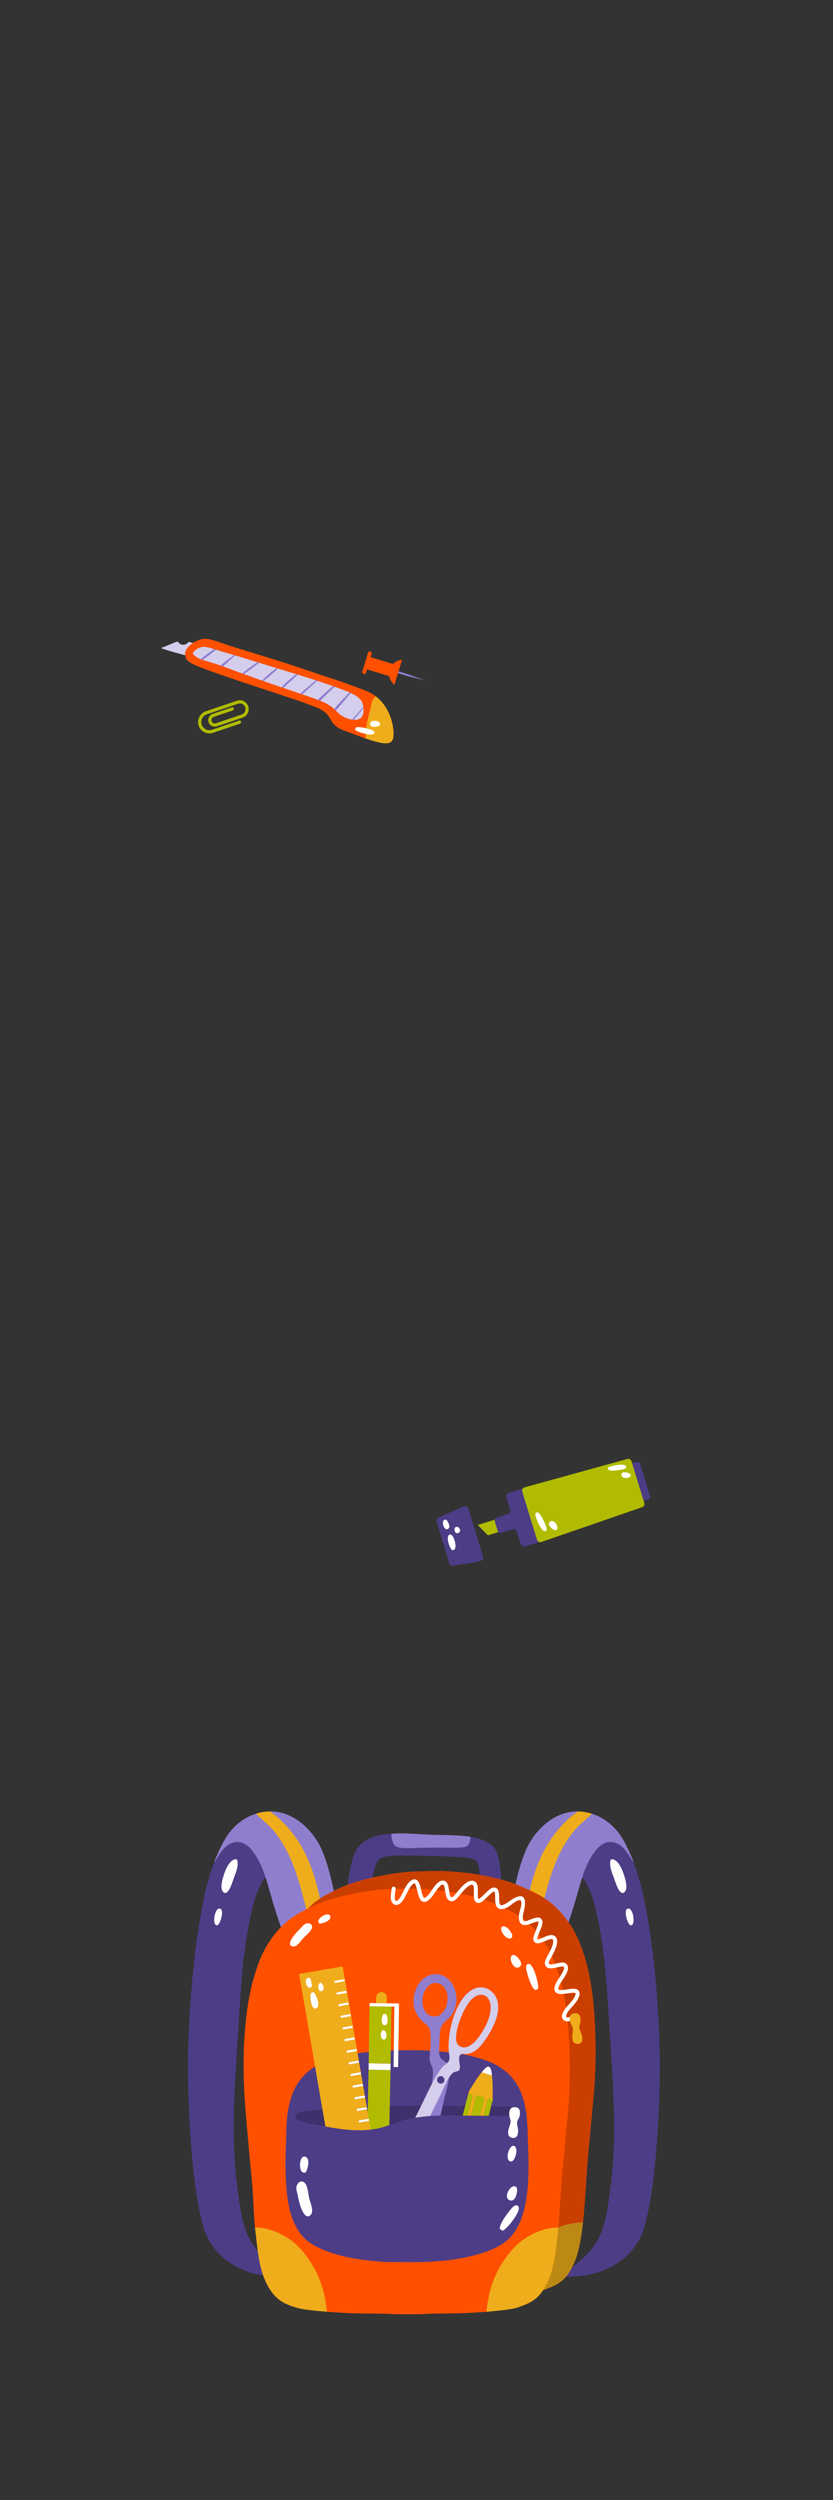 <svg width="213" height="639" fill="none" xmlns="http://www.w3.org/2000/svg"><rect width="100%" height="100%" fill="#333333" stroke="none"/><path d="M97.7 170.845l6.638 2.015 4.3 1.043-4.155-1.525-6.639-2.018-.145.485z" fill="#8F7ECE"/><path d="M100.464 169.706l-5.786-1.756-.934 3.117 5.763 1.75c.183.81.65 1.593 1.335 2.245l1.962-6.452c-.923.154-1.739.534-2.34 1.096z" fill="#FF5000"/><path d="M94.703 166.516c.258.078.403.35.325.609l-1.437 4.79a.483.483 0 01-.605.326.491.491 0 01-.325-.609l1.436-4.79a.484.484 0 01.606-.326z" fill="#FF5000"/><path fill-rule="evenodd" clip-rule="evenodd" d="M41.342 165.716c-.077-.04-.049-.089-.012-.141 1.362-.485 2.709-1.139 4.072-1.618.78 1.133 2.053 1.088 2.886.107.958.259 4.73 1.209 5.694 1.539-.796 1.252-2.226 1.797-3.272 2.822-2.187-.697-7.171-1.881-9.368-2.709z" fill="#8F7ECE"/><path opacity=".62" fill-rule="evenodd" clip-rule="evenodd" d="M41.342 165.716c-.077-.04-.049-.089-.012-.141 1.362-.485 2.709-1.139 4.072-1.618.78 1.133 2.053 1.088 2.886.107.958.259 4.73 1.209 5.694 1.539-.796 1.252-2.226 1.797-3.272 2.822-2.187-.697-7.171-1.881-9.368-2.709z" fill="#fff"/><path fill-rule="evenodd" clip-rule="evenodd" d="M47.482 166.319c.823-1.744 3.306-2.946 4.713-3.023 1.624-.089 3.673.801 5.564 1.432 1.99.664 3.798 1.184 5.527 1.73 3.68 1.16 7.044 2.147 11.056 3.46 3.942 1.292 7.74 2.649 11.076 3.699 1.742.548 3.57 1.252 5.55 1.967 1.71.616 3.493 1.213 4.993 2.299.214.155.261 1.045.463 1.221 2.54 2.223 3.344 4.801 3.601 7.509.089.933.112 1.852-.408 2.466-.72.845-1.687.252-2.747 0-1.157-.275-2.32.046-3.369-.321-1.242-.433-2.462-.913-3.789-1.398-1.55-.567-2.964-.894-4.267-2.195-.858-.859-1.098-1.924-2.01-2.805-1.263-1.224-2.993-1.696-4.511-2.295-1.567-.617-2.958-1.082-4.452-1.584-6.142-2.07-11.616-3.769-17.71-5.929-1.39-.491-2.743-.905-4.453-1.585-1.208-.482-3.532-1.226-4.448-2.24-.465-.515-.757-1.608-.379-2.408z" fill="#FF5000"/><path d="M100.181 189.443c.52-.614.501-1.902.411-2.835-.257-2.708-1.465-6.008-4.006-8.23a8.306 8.306 0 00-.501-.399c-1.149.805-1.101 2.234-1.384 3.299-.665 2.501-1.346 5.261-1.198 7.477a32.69 32.69 0 003.27.978c1.06.252 2.69.555 3.408-.29z" fill="#EFAD1B"/><path fill-rule="evenodd" clip-rule="evenodd" d="M49.324 167.114c-.09-.632 1.49-1.59 2.22-1.737 1.18-.24 3.596.692 5.06 1.116 5.056 1.456 10.262 3.099 15.3 4.646 5.45 1.673 9.867 2.975 15.326 5.002 1.626.603 4.036 1.454 5.093 2.898.631.864 1 3.308.071 4.341-1.136 1.261-3.85.353-5.194-.569-.741-.51-1.335-1.26-2.05-1.848-1.444-1.193-3.02-1.795-4.574-2.349-4.306-1.535-9.15-3.104-13.462-4.625a425.866 425.866 0 01-9.028-3.276c-1.468-.557-2.991-1.048-4.507-1.52-1.456-.455-3.21-.749-4.255-2.079z" fill="#8F7ECE"/><path opacity=".62" fill-rule="evenodd" clip-rule="evenodd" d="M49.324 167.114c-.09-.632 1.49-1.59 2.22-1.737 1.18-.24 3.596.692 5.06 1.116 5.056 1.456 10.262 3.099 15.3 4.646 5.45 1.673 9.867 2.975 15.326 5.002 1.626.603 4.036 1.454 5.093 2.898.631.864 1 3.308.071 4.341-1.136 1.261-3.85.353-5.194-.569-.741-.51-1.335-1.26-2.05-1.848-1.444-1.193-3.02-1.795-4.574-2.349-4.306-1.535-9.15-3.104-13.462-4.625a425.866 425.866 0 01-9.028-3.276c-1.468-.557-2.991-1.048-4.507-1.52-1.456-.455-3.21-.749-4.255-2.079z" fill="#fff"/><path d="M55.23 166.065a97.579 97.579 0 00-.536-.168c-1.136.799-2.264 1.699-3.393 2.586.184.072.37.137.558.199.583-.427 1.164-.886 1.742-1.337.544-.426 1.098-.845 1.629-1.28zm4.554 1.361c-.184.142-.35.325-.518.447-.922.674-1.972 1.454-2.88 2.232.207.069.414.138.62.212 1.049-.817 2.077-1.867 3.117-2.791a43.618 43.618 0 00-.34-.1zm6.037 1.835c-1.282.879-2.672 1.841-3.905 2.868.152.056.303.112.456.166a72.444 72.444 0 003.867-2.904c-.14-.042-.279-.087-.418-.13zm4.853 1.501a33.008 33.008 0 00-3.662 3.19l.101.036c.094.035.194.068.291.101a59.374 59.374 0 003.658-3.21l-.388-.117zm5.101 1.563c-1.278.916-2.538 2.029-3.783 3.343l.43.144c1.239-1.072 2.528-2.284 3.718-3.374a26.65 26.65 0 01-.365-.113zm5.029 1.583c-1.222.955-2.767 2.177-3.98 3.4.159.054.316.109.474.161 1.277-1.108 2.543-2.356 3.822-3.458-.105-.033-.211-.069-.316-.103zm4.766 1.625c-.15-.053-.3-.107-.449-.158-1.288 1.075-2.59 2.283-3.84 3.496.2.074.401.152.6.232l.2-.201a116.982 116.982 0 013.488-3.369zm4.14 1.606c-.118-.054-.236-.109-.355-.161-.33.362-.665.731-1.018 1.092-.966.989-2.055 2.067-2.849 3.189.123.115.246.233.367.35 1.294-1.367 2.569-2.982 3.854-4.47zm.321 6.798c.138.022.274.037.41.048.83-.939 1.664-1.998 2.488-2.979a4.869 4.869 0 00-.038-.333c-.955 1.07-1.904 2.213-2.86 3.264z" fill="#8F7ECE"/><path fill-rule="evenodd" clip-rule="evenodd" d="M90.984 185.96c.765-.27 2.1.02 3.398.383.554.158 1.448.423 1.365.94-.098.617-1.16.476-1.54.425-1.203-.164-2.625-.608-3.311-1.066-.099-.166-.043-.502.088-.682zm3.671-.899c-.042-1.316 2.79-.923 2.523.137-.115.458-1.554.782-2.186.461-.226-.116-.33-.372-.337-.598z" fill="#fff"/><path d="M50.808 185.479a2.883 2.883 0 003.655 1.827l6.916-2.338a.407.407 0 00.255-.517.404.404 0 00-.515-.258l-6.917 2.339a2.069 2.069 0 01-2.62-1.312 2.086 2.086 0 011.302-2.638l7.99-2.703a1.446 1.446 0 011.832.917 1.457 1.457 0 01-.911 1.841l-6.604 2.235a.852.852 0 01-1.079-.54.865.865 0 01.536-1.089l4.888-1.651a.407.407 0 00.254-.518.403.403 0 00-.514-.258l-4.887 1.651a1.686 1.686 0 00-1.048 2.128 1.669 1.669 0 002.11 1.056l6.604-2.232a2.284 2.284 0 001.422-2.883 2.259 2.259 0 00-2.86-1.435l-7.993 2.703c-1.508.509-2.32 2.157-1.816 3.675z" fill="#B1BC00"/><path d="M145.733 390.159a.669.669 0 01-.834-.443l-2.932-9.569a.676.676 0 01.441-.84l20.417-5.632a.666.666 0 01.836.446l2.536 8.279a.67.67 0 01-.44.84l-19.258 6.654-.766.265z" fill="#4D3D87"/><path d="M132.993 389.865l-8.251 2.561-1.652-1.694-.922-.947 9.864-3.06.961 3.14z" fill="#B1BC00"/><path d="M138.538 393.939l-4.328 1.344a.84.84 0 01-1.051-.561l-1.005-3.273a.84.84 0 00-1.053-.561l-2.817.873a.84.84 0 01-1.054-.56l-.693-2.265a.853.853 0 01.556-1.06l2.819-.875a.85.85 0 00.557-1.06l-1.005-3.273a.854.854 0 01.557-1.061l4.327-1.344a.844.844 0 011.054.561l3.693 12.054a.846.846 0 01-.557 1.061z" fill="#4D3D87"/><path d="M138.39 394.149a.88.88 0 01-.516-.003.876.876 0 01-.558-.571l-3.774-12.32a.88.88 0 01.142-.787.884.884 0 01.425-.295l26.294-7.254a.856.856 0 011.074.575l3.266 10.659a.869.869 0 01-.566 1.087l-24.799 8.566-.988.343z" fill="#B1BC00"/><path fill-rule="evenodd" clip-rule="evenodd" d="M155.559 375.709c.687.322 1.96.178 3.203-.041.529-.093 1.387-.258 1.356-.748-.034-.581-1.038-.551-1.395-.538-1.136.041-2.5.323-3.182.685-.109.145-.088.464.018.642zm3.339 1.183c-.16 1.219 2.513 1.118 2.362.107-.066-.439-1.379-.876-1.995-.636-.222.088-.34.314-.367.529zm-21.423 9.635c.725.451 1.373 1.74 1.937 3.047.239.56.613 1.469.14 1.743-.566.328-1.155-.639-1.364-.984-.662-1.097-1.241-2.559-1.323-3.427.067-.19.377-.366.61-.379zm3.157 2.423c1.039-.905 2.592 1.682 1.557 2.164-.448.208-1.663-.76-1.821-1.491-.056-.263.084-.514.264-.673z" fill="#fff"/><path d="M122.951 398.94l-1.008.278-5.963.981a.861.861 0 01-1.076-.576l-3.265-10.659a.868.868 0 01.567-1.087l6.463-2.911a.858.858 0 011.074.573l3.776 12.32a.862.862 0 01-.568 1.081z" fill="#4D3D87"/><path fill-rule="evenodd" clip-rule="evenodd" d="M115.645 396.223c-.74-.414-1.763-3.718-.624-3.999.929-.227 1.764 2.71 1.338 3.617-.111.237-.251.345-.714.382zm1.649-4.45c-.967.6-1.414-1.074-.829-1.421.787-.468 1.683.891.829 1.421zm-2.86-.939c-1.011.378-1.67-2.174-.706-2.396.406-.093.58.157.833.629.374.696.579 1.503-.127 1.767z" fill="#fff"/><path d="M167.011 500.121a159.882 159.882 0 00-1.963-12.844c-.411-2.084-.74-4.103-1.339-6.019-.578-1.85-1.085-3.767-1.778-5.347-.035-.028-.068-.091-.096-.131-1.293-1.851-2.738-5.126-6.068-4.94-2.408.133-4.169 2.921-5.265 5.029-.704 1.353-1.229 2.761-1.688 4.194a.738.738 0 00.348.028c1.983 2.804 3.073 7.183 3.927 11.497 1.608 8.133 2.119 16.671 2.678 25.688.809 13.108 2.101 27.843.447 40.866-1.444 11.355-1.94 16.861-13.47 23.582 9.43 1.223 19.711-3.296 22.213-13.162 1.01-3.978 1.763-8.32 2.232-12.577.987-8.98 1.517-18.145 1.517-28.023-.001-9.661-.698-18.984-1.695-27.841z" fill="#4D3D87"/><path d="M155.767 470.839c3.329-.186 4.774 3.09 6.067 4.94.029.041.062.103.097.132.028.024.056.023.082-.043-1.507-3.536-2.562-6.02-4.64-8.353a13.806 13.806 0 00-6.004-3.92c-.494-.159-1.891.734-2.407.637-.658-.124-.44-1.219-1.124-1.23a11.7 11.7 0 00-4.297.741c-3.877 1.441-7.437 5.179-9.192 9.431-.885 2.149-1.608 4.519-2.23 7.096-.643 2.661-1.341 5.501-1.071 8.263.287 2.957 1.947 4.885 3.747 6.558 1.169 1.085 2.551 2.416 4.552 2.425 3.654.017 5.115-3.497 6.068-6.287.865-2.529 1.65-5.149 2.409-7.815.321-1.124.636-2.245.991-3.352.458-1.432.983-2.841 1.687-4.193 1.095-2.109 2.857-4.896 5.265-5.03z" fill="#8F7ECE"/><path d="M141.666 477.126c1.138-3.009 2.605-5.845 4.55-8.444 1.392-1.857 3.215-3.259 4.908-4.85.066-.062.147-.143.236-.24a12.235 12.235 0 00-3.551-.589c-1.391.872-2.577 1.977-3.644 3.074-5.053 5.195-7.548 11.348-9.28 19.582-.562 2.666-1.018 4.846-.804 7.994.017.256.047.542.09.838.206.204.414.403.623.599.485.45 1.008.942 1.595 1.365.145-.391.25-.88.369-1.365 1.53-6.206 2.901-12.659 4.908-17.964z" fill="#EFAD1B"/><path fill-rule="evenodd" clip-rule="evenodd" d="M156.117 475.405c.599-.54 1.512.255 1.963.808.538.662 1.095 1.859 1.428 2.874.394 1.208.757 2.542.623 3.593-.082.662-.527 1.142-.891 1.167-1.089.077-1.937-2.989-2.232-3.772-.578-1.544-1.246-3.068-.891-4.67zm4.281 12.485c1.501-.693 2.273 4.294.892 4.222-.766-.04-1.9-3.756-.892-4.222z" fill="#fff"/><path d="M49.777 500.121a159.88 159.88 0 011.964-12.844c.41-2.084.74-4.103 1.338-6.019.578-1.85 1.085-3.767 1.779-5.347.033-.028.067-.091.096-.131 1.29-1.851 2.738-5.126 6.068-4.94 2.408.133 4.167 2.921 5.264 5.029.703 1.353 1.23 2.761 1.688 4.194a.744.744 0 01-.349.028c-1.983 2.804-3.073 7.183-3.927 11.497-1.61 8.133-2.12 16.671-2.676 25.688-.811 13.108-2.102 27.843-.447 40.866 1.442 11.355 1.938 16.861 13.468 23.582-9.43 1.223-19.71-3.296-22.214-13.162-1.009-3.978-1.762-8.32-2.23-12.577a253.958 253.958 0 01-1.517-28.023c0-9.661.696-18.984 1.695-27.841z" fill="#4D3D87"/><path d="M61.021 470.839c-3.33-.186-4.777 3.09-6.067 4.94-.029.041-.063.103-.097.132-.03.024-.058.024-.082-.043 1.507-3.536 2.56-6.02 4.64-8.353a13.805 13.805 0 015.977-3.912c.548-.177 2.124.349 2.699.248.604-.107.21-.837.836-.849 1.41-.027 2.864.2 4.319.741 3.878 1.441 7.438 5.179 9.191 9.431.887 2.149 1.61 4.519 2.232 7.096.64 2.661 1.34 5.501 1.07 8.263-.288 2.957-1.947 4.885-3.748 6.558-1.166 1.085-2.549 2.416-4.55 2.425-3.655.017-5.115-3.497-6.07-6.287-.863-2.529-1.648-5.149-2.407-7.815-.322-1.124-.638-2.245-.99-3.351-.459-1.433-.985-2.841-1.689-4.194-1.096-2.109-2.855-4.896-5.264-5.03z" fill="#8F7ECE"/><path d="M75.121 477.126c-1.138-3.009-2.606-5.845-4.551-8.444-1.392-1.857-3.215-3.259-4.91-4.85a5.375 5.375 0 01-.232-.24 12.211 12.211 0 013.549-.589c1.39.872 2.578 1.977 3.644 3.074 5.053 5.195 7.55 11.348 9.28 19.582.562 2.666 1.018 4.846.805 7.994-.018.256-.049.542-.092.838a23.45 23.45 0 01-.623.599c-.485.45-1.006.942-1.594 1.365-.143-.391-.25-.88-.37-1.365-1.53-6.206-2.9-12.659-4.906-17.964z" fill="#EFAD1B"/><path fill-rule="evenodd" clip-rule="evenodd" d="M60.669 475.405c-.6-.54-1.513.255-1.964.808-.538.662-1.095 1.859-1.428 2.874-.395 1.208-.757 2.542-.624 3.593.084.662.529 1.142.893 1.167 1.089.077 1.936-2.989 2.23-3.772.58-1.544 1.247-3.068.893-4.67zm-4.283 12.485c-1.5-.693-2.272 4.294-.893 4.222.767-.04 1.9-3.756.893-4.222z" fill="#fff"/><path fill-rule="evenodd" clip-rule="evenodd" d="M127.812 488.732c-.125.281-4.025-1.293-5.166-1.298.013-1.709.094-6.689-.013-8.266-.096-1.411-.222-2.981-.95-3.613-.854-.741-3.724-.845-5.701-.957-4.499-.256-8.209-.318-12.984-.318-2.263 0-4.661.038-5.807.743-1.837 1.132-2.43 8.82-3.278 11.026-1.828 0-3.606-.052-5.277-.212-.068-3.872 1.095-10.696 2.432-12.939 1.681-2.814 4.63-3.88 9.051-4.203.251-.018.507 1.46.767 1.447 1.926-.102 4.646.03 7.284.212 3.967.273 8.483-1.471 12.21-.849 2.452.409 4.562 1.195 5.949 2.755 2.146 2.416 2.065 12.144 1.483 16.472z" fill="#4D3D87"/><path fill-rule="evenodd" clip-rule="evenodd" d="M101.097 471.836c.737.566 2.672.607 4.328.531 3.403-.156 6.308-.107 9.607-.107 1.695 0 3.691.115 4.433-.424.576-.419.81-1.404.845-2.341-3.713-.608-8.197-.364-12.141-.635-2.637-.181-5.358-.314-7.284-.212-.268.014-.531.031-.789.05-.084 1.051.282 2.584 1.001 3.138z" fill="#8F7ECE"/><path fill-rule="evenodd" clip-rule="evenodd" d="M108.279 478.322c7.949-.381 15.376.74 21.429 2.553 1.512.453 2.954 1.042 4.353 1.659 1.385.61 2.749 1.249 4.016 1.958 2.575 1.438 4.672 3.411 6.384 5.616.889 1.147 1.713 2.305 2.408 3.616 2.053 3.88 3.449 8.56 4.269 13.742 1.08 6.823 1.333 15.134 1.016 22.713-.159 3.761-.56 7.459-.889 11.147-.324 3.643-.708 7.314-1.015 11.02-.622 7.524-.758 15.337-2.156 21.911-.357 1.685-.825 3.193-1.478 4.552-.659 1.371-1.372 2.613-2.368 3.617-1.029 1.038-2.245 1.739-3.719 2.298-.731.277-1.44.575-2.241.766-.792.188-1.624.31-2.535.424-5.184.657-11.074.937-17.034.937-1.941 0-3.872.17-5.79.17-1.943 0-3.934.043-5.96-.044a141.08 141.08 0 00-5.876-.126c-3.917 0-7.817-.204-11.453-.511-1.909-.161-3.723-.317-5.412-.596a17.608 17.608 0 01-4.563-1.403c-2.776-1.299-4.334-3.652-5.496-6.51-1.168-2.872-1.619-6.359-2.028-9.999-.204-1.796-.434-3.634-.55-5.488-.12-1.899-.188-3.804-.297-5.701-.21-3.649-.654-7.431-.971-11.062-.661-7.567-1.437-14.565-1.438-22.549 0-3.9.246-7.768.634-11.396.39-3.634.982-7.087 1.861-10.169.892-3.131 1.916-6.073 3.423-8.594 2.246-3.759 5.205-6.843 9.171-8.85 1.298-.657 2.639-1.344 4.058-1.915 2.848-1.144 5.966-1.977 9.342-2.638 3.357-.656 6.93-1.148 10.821-1.148h.084z" fill="#FF5000"/><path fill-rule="evenodd" clip-rule="evenodd" d="M108.279 478.322c7.949-.381 15.376.74 21.429 2.553 1.512.453 2.954 1.042 4.353 1.659 1.385.61 2.749 1.249 4.016 1.958 2.575 1.438 4.672 3.411 6.384 5.616.889 1.147 1.713 2.305 2.408 3.616 2.053 3.88 3.449 8.56 4.269 13.742 1.08 6.823 1.333 15.134 1.016 22.713-.159 3.761-.56 7.459-.889 11.147-.324 3.643-.708 7.314-1.015 11.02-.622 7.524-.758 15.337-2.156 21.911-.357 1.685-.825 3.193-1.478 4.552-.659 1.371-1.372 2.613-2.368 3.617-1.029 1.038-2.245 1.739-3.719 2.298-.731.277-1.44.575-2.241.766-.792.188-1.624.31-2.535.424-5.184.657-11.074.937-17.034.937-1.941 0-3.872.17-5.79.17-1.943 0-3.934.043-5.96-.044a141.08 141.08 0 00-5.876-.126c-3.917 0-7.817-.204-11.453-.511-1.909-.161-3.723-.317-5.412-.596a17.608 17.608 0 01-4.563-1.403c-2.776-1.299-4.334-3.652-5.496-6.51-1.168-2.872-1.619-6.359-2.028-9.999-.204-1.796-.434-3.634-.55-5.488-.12-1.899-.188-3.804-.297-5.701-.21-3.649-.654-7.431-.971-11.062-.661-7.567-1.437-14.565-1.438-22.549 0-3.9.246-7.768.634-11.396.39-3.634.982-7.087 1.861-10.169.892-3.131 1.916-6.073 3.423-8.594 2.246-3.759 5.205-6.843 9.171-8.85 1.298-.657 2.639-1.344 4.058-1.915 2.848-1.144 5.966-1.977 9.342-2.638 3.357-.656 6.93-1.148 10.821-1.148h.084z" fill="#FF5000"/><path d="M142.763 569.348c-.276 3.29-.648 6.47-1.272 9.404-.358 1.685-.824 3.192-1.478 4.551a18.78 18.78 0 01-1.101 2.012c.555-.175 1.081-.389 1.617-.591 1.474-.56 2.69-1.26 3.719-2.298.996-1.004 1.709-2.246 2.368-3.617.653-1.36 1.121-2.867 1.478-4.552.419-1.964.721-4.038.961-6.182-2.026 0-4.896.595-6.292 1.273z" fill="#EFAD1B"/><path opacity=".21" d="M144.249 582.426c.996-1.004 1.709-2.246 2.368-3.617.652-1.36 1.12-2.867 1.478-4.552 1.397-6.574 1.533-14.387 2.155-21.911.308-3.706.692-7.377 1.016-11.02.328-3.689.729-7.386.888-11.147.318-7.579.065-15.89-1.016-22.713-.819-5.182-2.215-9.862-4.269-13.742-.694-1.311-1.518-2.469-2.408-3.616-1.712-2.205-3.809-4.179-6.383-5.617-1.267-.708-2.632-1.347-4.016-1.957-1.4-.617-2.841-1.206-4.353-1.659-6.053-1.813-13.48-2.934-21.429-2.553h-.084c-3.891 0-7.465.492-10.821 1.149-3.376.661-6.494 1.493-9.342 2.638-1.42.571-2.76 1.257-4.058 1.914a20.855 20.855 0 00-5.301 3.842 37.98 37.98 0 012.756-1.261c2.847-1.145 5.965-1.977 9.34-2.638 3.356-.657 6.93-1.149 10.821-1.149h.086c7.948-.381 15.376.74 21.429 2.553 1.513.452 2.953 1.042 4.353 1.659 1.384.61 2.748 1.249 4.016 1.957 2.573 1.438 4.671 3.412 6.382 5.616.891 1.148 1.715 2.305 2.409 3.616 2.054 3.881 3.45 8.561 4.27 13.743 1.079 6.82 1.33 15.132 1.013 22.714-.157 3.761-.559 7.457-.887 11.145-.324 3.643-.708 7.316-1.015 11.02-.621 7.526-.758 15.337-2.155 21.911-.358 1.686-.824 3.193-1.478 4.552a18.667 18.667 0 01-1.101 2.011c.555-.175 1.081-.389 1.617-.59 1.474-.56 2.689-1.26 3.719-2.298z" fill="#000"/><path fill-rule="evenodd" clip-rule="evenodd" d="M101.676 482.816c7.949-.381 15.376.741 21.43 2.553 1.513.453 2.952 1.043 4.352 1.66 1.384.61 2.749 1.248 4.017 1.957 2.573 1.438 4.671 3.411 6.381 5.616.892 1.147 1.715 2.305 2.41 3.616 2.054 3.88 3.45 8.561 4.269 13.742 1.08 6.821 1.331 15.133 1.014 22.714-.158 3.761-.559 7.457-.887 11.146-.325 3.643-.708 7.315-1.015 11.019-.344 4.168-.54 8.423-.883 12.508-.828 2.973-1.366 5.935-1.99 8.868-.358 1.686-1.207 2.915-1.862 4.275-.66 1.371-1.053 2.386-2.049 3.389-1.029 1.038-1.819 1.697-3.291 2.257-.731.278-1.031.57-1.83.76-.793.19-1.699.753-2.609.867-1.534.194-3.112 1-4.752 1.131-3.906.311-8.069.45-12.266.451-1.94 0-3.873.169-5.791.17-1.942 0-3.932.044-5.958-.043a139.448 139.448 0 00-5.876-.127c-3.714 0-7.413-.182-10.888-.463-.19-.015-1.18-.91-1.369-.926-1.907-.161-2.772-.388-4.46-.667-1.691-.277-2.483-.526-3.8-1.143-2.776-1.298-3.926-3.37-5.088-6.228-1.169-2.873-2.24-5.825-2.65-9.463-.11-.982-.929-2.105-1.033-3.108a61.347 61.347 0 01-.214-2.509c-.12-1.899-.188-3.804-.297-5.701-.21-3.65-.654-7.43-.972-11.063-.662-7.567-1.436-14.564-1.438-22.548 0-3.903.245-7.769.635-11.399.388-3.631.98-7.084 1.858-10.167.893-3.13 1.918-6.071 3.424-8.593 2.248-3.759 5.207-6.843 9.173-8.85 1.297-.656 2.637-1.344 4.058-1.914 2.847-1.145 5.965-1.978 9.341-2.639 3.355-.656 6.929-1.149 10.82-1.149.029.001.057.003.086.001z" fill="#FF5000"/><path d="M73.397 571.933c-2.032-1.279-4.825-2.559-8.194-2.585.103 1.004.222 1.999.333 2.98.41 3.638.86 7.125 2.03 9.999 1.161 2.857 2.72 5.21 5.494 6.508a17.547 17.547 0 004.566 1.404c1.688.279 3.501.435 5.408.597l.567.043c-.558-5.292-1.907-9.288-4.37-12.949-1.61-2.392-3.337-4.429-5.834-5.997zm58.287 18.05c.799-.189 1.509-.486 2.24-.765 1.473-.56 2.69-1.26 3.72-2.298.996-1.003 1.707-2.246 2.367-3.617.655-1.36 1.12-2.866 1.479-4.552.623-2.933.996-6.113 1.271-9.402-3.361.03-6.148 1.308-8.178 2.583-2.497 1.568-4.221 3.605-5.832 5.998-2.465 3.663-3.815 7.663-4.372 12.963 1.64-.13 3.236-.29 4.769-.485.91-.114 1.743-.235 2.536-.425z" fill="#EFAD1B"/><path fill-rule="evenodd" clip-rule="evenodd" d="M81.757 491.692c-1.59-.997 2.531-3.579 2.712-1.731.096.964-1.805 1.662-2.712 1.731zm-3.267-.079c.39-.067 1.228.008 1.3.807.1 1.045-1.598 2.276-2.178 2.892-.707.751-1.701 2.483-2.825 2.204-1.603-.398.283-2.73.965-3.505.364-.412.758-.78 1.08-1.113.557-.57.904-1.155 1.658-1.285zm58.273 16.991c-.86-.714-1.474-2.501-1.972-4.293-.215-.769-.538-2.016.122-2.285.793-.325 1.384 1.034 1.594 1.518.666 1.543 1.159 3.538 1.114 4.677-.121.236-.554.412-.858.383zm-3.958-5.832c-1.507.986-3.065-2.645-1.639-3.084.62-.189 2.025 1.284 2.098 2.259.025.35-.198.653-.459.825zm-2.055-7.427c-.496.404-1.311-.037-1.907-.748-.48-.571-1.14-1.883-.347-2.203.35-.142 1.049.124 1.56.701.599.677 1.33 1.728.694 2.25z" fill="#fff"/><path d="M147.032 514.839c-.646.378-1.868 1.062-2.243.717-.212-.197.04-.692.281-1.104.287-.488.729-.981 1.197-1.503.826-.924 1.683-1.88 1.903-3.052.112-.598-.086-.955-.269-1.149-.57-.596-1.706-.426-2.911-.247-.696.104-1.995.298-2.185.014-.021-.033-.205-.373.597-1.762.069-.119.199-.309.348-.528.885-1.299 1.727-2.651 1.438-3.651-.114-.388-.382-.681-.779-.851-.519-.223-1.243-.058-2.085.131-.677.153-1.604.362-1.895.156-.022-.016-.075-.053-.092-.206-.04-.326.317-.96.556-1.38a9.83 9.83 0 00.238-.44c.07-.14.143-.282.213-.424.366-.718.743-1.463.96-2.271.328-1.223.145-2.057-.537-2.476-.776-.474-1.799-.032-2.546.291-.158.068-.303.131-.429.176-.078.029-.172.067-.277.109-.632.258-1.008.354-1.122.283-.088-.244.294-1.186.42-1.496.067-.166.125-.31.162-.414.046-.141.119-.315.198-.507.299-.714.669-1.606.486-2.28-.113-.41-.346-.614-.523-.713-.482-.272-1.071-.1-1.542.037l-.164.047a8.095 8.095 0 00-.762.276c-.534.212-1.263.502-1.636.391-.31-.093-.411-.552-.317-1.446.015-.149.084-.445.155-.759.291-1.256.691-2.976-.013-3.81a1.269 1.269 0 00-.133-.13c-.002-.008 0-.014 0-.023-.015-.009-.03-.012-.046-.021a1.336 1.336 0 00-.18-.082c-1.032-.348-2.47.663-3.522 1.401a7.966 7.966 0 01-.643.429c-.788.419-1.249.495-1.45.238-.24-.307-.243-1.096-.246-1.672-.002-.297-.002-.577-.028-.817l-.019-.169c-.047-.493-.106-1.106-.537-1.456-.158-.129-.431-.271-.851-.224-.691.079-1.375.756-1.925 1.3a8.61 8.61 0 01-.392.374c-.084.073-.195.18-.322.304-.24.233-.968.941-1.225.949-.107-.08-.159-.468-.156-1.155 0-.113.001-.215-.002-.299a7.528 7.528 0 01.005-.466c.02-.819.048-1.939-.677-2.487-.641-.484-1.477-.345-2.483.416-.667.503-1.212 1.131-1.74 1.739-.104.121-.209.24-.312.358-.094.107-.202.241-.318.387-.299.378-.75.948-1.065 1.031-.149.04-.203.005-.225-.01-.299-.196-.45-1.14-.56-1.829-.137-.857-.255-1.596-.652-1.998-.304-.308-.674-.449-1.074-.411-1.028.101-1.965 1.387-2.836 2.698-.146.221-.272.412-.357.52-.982 1.266-1.364 1.221-1.404 1.213-.332-.073-.635-1.357-.798-2.048-.282-1.191-.546-2.317-1.308-2.628-.247-.1-.65-.152-1.16.174-.999.641-1.562 1.795-2.109 2.913-.307.63-.599 1.226-.944 1.676-.29.378-.652.798-.915.671-.492-.238-.249-1.834-.145-2.516.033-.218.061-.409.075-.555a.51.51 0 00-.456-.555.502.502 0 00-.549.458 10.72 10.72 0 01-.07.498c-.182 1.203-.458 3.021.706 3.586 1.029.499 1.845-.565 2.153-.966.406-.531.734-1.201 1.052-1.849.483-.991.985-2.016 1.744-2.503.142-.09.218-.098.238-.09.278.114.545 1.245.705 1.921.315 1.335.613 2.597 1.565 2.806.703.155 1.447-.332 2.416-1.579.106-.138.237-.334.401-.582.435-.655 1.453-2.188 2.093-2.251.07-.007.148.003.26.116.169.17.285.905.372 1.442.162 1.022.331 2.078 1.005 2.52.205.134.551.269 1.032.142.639-.168 1.173-.84 1.601-1.381.103-.13.196-.25.282-.345l.317-.364c.494-.569 1.004-1.157 1.586-1.596.603-.456 1.031-.596 1.27-.416.309.234.288 1.085.272 1.648-.004.195-.009.376-.004.527.003.074.003.162.002.26-.003.712-.01 2.036 1.045 2.168.651.08 1.309-.507 2.047-1.226.111-.107.207-.201.279-.263.126-.109.277-.257.443-.421.368-.365.986-.975 1.33-1.015.071-.008.099.002.102.005.102.082.147.543.168.764l.019.182c.02.185.022.439.022.708.002.805.005 1.717.463 2.3.816 1.038 2.245.28 2.716.03.188-.099.436-.274.749-.494.513-.361 1.896-1.573 2.585-1.25.475.716-.111 2.237-.253 2.85a8.635 8.635 0 00-.177.884c-.056.531-.225 2.149 1.034 2.527.709.211 1.551-.124 2.296-.42.248-.099.482-.192.662-.242l.174-.05c.212-.062.652-.192.766-.127.003.002.024.026.042.094.091.337-.243 1.14-.441 1.62a9.478 9.478 0 00-.225.57c-.031.091-.082.215-.139.358-.389.957-.687 1.791-.372 2.369.514.937 1.733.44 2.389.172.09-.037.171-.071.24-.095.14-.051.307-.122.484-.199.514-.222 1.29-.558 1.621-.356.257.157.285.608.089 1.341-.191.707-.542 1.402-.884 2.074l-.218.432c-.057.115-.132.247-.214.392-.339.601-.763 1.348-.681 2.01.063.496.315.769.516.911.656.465 1.694.231 2.698.005.526-.119 1.248-.282 1.467-.189.147.063.183.132.203.2.18.621-.858 2.142-1.299 2.792-.168.246-.299.439-.388.591-.791 1.368-.965 2.244-.561 2.844.548.813 1.82.623 3.17.422.683-.101 1.824-.273 2.034-.054.015.016.036.09.004.255-.167.892-.926 1.74-1.661 2.559-.48.537-.977 1.091-1.316 1.669-.256.436-.934 1.593-.093 2.37.735.677 1.841.276 2.786-.224-.042-.419.003-.85.14-1.244z" fill="#fff"/><path fill-rule="evenodd" clip-rule="evenodd" d="M146.918 514.588c.819-.096 1.442.231 1.538 1.711.052.824-.363 1.42-.336 1.841.048.743.558 1.526.7 2.245.119.601.11 1.417-.304 1.751-.611.493-1.603.295-1.897-.23-.394-.706-.277-1.545-.211-2.168.034-.32.25-1.14-.1-1.823-.2-.387-.471-.754-.595-1.582-.205-1.345.572-1.672 1.205-1.745z" fill="#EFAD1B"/><path fill-rule="evenodd" clip-rule="evenodd" d="M100.653 524.114a88.006 88.006 0 0114.075.468c2.154.247 4.279.545 6.214 1.064 1.973.526 3.776 1.049 5.368 1.871 2.483 1.281 4.38 2.878 5.79 5.148 1.409 2.269 2.208 4.898 2.578 8.339.238 2.208.235 4.571.338 6.935.431 9.84.072 19.285-4.776 24.165-2.347 2.363-6.08 3.658-9.933 4.596-3.014.734-6.097 1.117-9.552 1.361-3.398.24-7.051.129-10.566.129-2.323 0-4.6-.254-6.764-.512-4.381-.523-8.27-1.481-11.54-2.978-1.742-.798-3.191-1.7-4.352-2.937-1.133-1.206-2.022-2.788-2.705-4.551-1.338-3.459-1.704-7.828-1.818-12.764-.054-2.349.042-4.55.127-6.851.09-2.382.063-4.714.337-6.977.27-2.21.803-4.147 1.48-5.828 1.367-3.394 3.867-5.841 7.143-7.404 3.243-1.546 7.33-2.349 11.666-2.849 2.171-.252 4.418-.307 6.89-.425z" fill="#4D3D87"/><path opacity=".21" fill-rule="evenodd" clip-rule="evenodd" d="M104.036 538.239c2.276-.11 4.978-.002 7.354 0 3.678 0 7.16.084 10.947.084 2.753 0 4.556.108 7.186.17.792.02 1.173.043 1.691.128.542.091 1.124.26 1.184.638.163 1.036-1.674 1.363-2.707 1.446-1.381.113-2.848.086-4.057.086-2.82 0-5.573-.042-8.116-.042-2.773 0-5.441-.103-7.947.127-2.507.23-4.912.593-7.015 1.234-1.985.604-3.998 1.563-6.299 1.999-4.966.944-10.09.006-14.666-.894-1.046-.205-2.295-.366-3.466-.679-.876-.236-2.6-.684-2.62-1.491-.035-1.305 2.88-1.474 4.268-1.615 2.99-.307 6.015-.495 9.089-.682 3.606-.22 7.46-.425 11.284-.425 1.262 0 2.585-.022 3.89-.084z" fill="#000"/><path fill-rule="evenodd" clip-rule="evenodd" d="M131.736 538.597c.821.066 1.369.509 1.178 1.979-.107.82-.63 1.323-.684 1.742-.097.738.251 1.607.253 2.34.002.613-.165 1.413-.633 1.659-.697.365-1.633-.023-1.818-.596-.251-.768.026-1.57.211-2.169.095-.307.466-1.07.253-1.809-.121-.42-.316-.832-.281-1.669.059-1.359.886-1.529 1.521-1.477z" fill="#fff"/><path d="M114.287 527.373c-.59-.629-1.504-.887-1.803-1.696-.303-.811-.15-2.266-.109-3.446.05-1.41.013-2.746.35-3.857.483-1.589 2.033-2.233 2.811-3.442 2.624-4.085.557-9.673-3.448-10.276-3.387-.511-6.136 2.66-6.349 6.571-.137 2.551 1.105 4.297 2.474 5.604.614.587 1.315.914 1.641 1.843.365 1.041.258 2.432.249 3.763-.012 1.363-.335 2.821-.208 4.174.087.941.67 1.508.771 2.384.129 1.14-.046 2.414-.263 3.733.809-1.577 1.665-3.143 2.582-4.225.323-.377.872-.733 1.302-1.13zm-3.501-11.969c-2.171-.228-2.942-2.489-2.742-4.573.223-2.319 1.97-4.671 4.326-3.778 3.55 1.348 2.257 8.754-1.584 8.351zm4.048 15.593c-.875 1.373-1.658 3.392-2.247 4.59-.707 1.438-1.617 3.29-2.591 5.257a42.152 42.152 0 012.645-.112c.333-1.518.665-3.021 1.002-4.477.379-1.635.955-3.554 1.191-5.258z" fill="#8F7ECE"/><path d="M127.008 510.892c-.387-1.047-1.421-2.306-2.855-2.734-2.63-.787-4.652 1.12-5.792 2.648-2.318 3.107-3.825 8.586-3.637 13.093.037.888.35 1.962.138 2.669-.086.294-.308.558-.576.805-.43.397-.979.752-1.301 1.13-.917 1.081-1.774 2.648-2.582 4.225-.131.254-.26.508-.387.76-.891 1.764-1.748 3.611-2.656 5.431a198.82 198.82 0 00-1.163 2.374 47.897 47.897 0 013.01-.381l.362-.036c.141-.013.284-.022.426-.032.974-1.967 1.884-3.819 2.591-5.257.589-1.198 1.372-3.217 2.247-4.59.34-.533.693-.971 1.054-1.221.436-.301 1.258-.283 1.579-.713.492-1.321-.732-3.258.476-4.034.33-.211.686.001 1.072-.015 2.377-.101 3.911-1.879 5.478-4.267 1.809-2.755 3.701-6.653 2.516-9.855zm-13.375 20.884a.95.95 0 01-1.092.786.957.957 0 01.312-1.888c.518.09.868.583.78 1.102zm11.779-17.727c-.284 2.195-1.488 4.495-2.814 6.38-1.245 1.772-3.356 3.823-5.27 2.442-2.124-1.537.926-9.517 3.227-11.794.63-.623 1.665-1.32 2.541-1.238 1.982.191 2.579 2.17 2.316 4.21z" fill="#8F7ECE"/><path opacity=".62" d="M127.008 510.892c-.387-1.047-1.421-2.306-2.855-2.734-2.63-.787-4.652 1.12-5.792 2.648-2.318 3.107-3.825 8.586-3.637 13.093.037.888.35 1.962.138 2.669-.086.294-.308.558-.576.805-.43.397-.979.752-1.301 1.13-.917 1.081-1.774 2.648-2.582 4.225-.131.254-.26.508-.387.76-.891 1.764-1.748 3.611-2.656 5.431a198.82 198.82 0 00-1.163 2.374 47.897 47.897 0 013.01-.381l.362-.036c.141-.013.284-.022.426-.032.974-1.967 1.884-3.819 2.591-5.257.589-1.198 1.372-3.217 2.247-4.59.34-.533.693-.971 1.054-1.221.436-.301 1.258-.283 1.579-.713.492-1.321-.732-3.258.476-4.034.33-.211.686.001 1.072-.015 2.377-.101 3.911-1.879 5.478-4.267 1.809-2.755 3.701-6.653 2.516-9.855zm-13.375 20.884a.95.95 0 01-1.092.786.957.957 0 01.312-1.888c.518.09.868.583.78 1.102zm11.779-17.727c-.284 2.195-1.488 4.495-2.814 6.38-1.245 1.772-3.356 3.823-5.27 2.442-2.124-1.537.926-9.517 3.227-11.794.63-.623 1.665-1.32 2.541-1.238 1.982.191 2.579 2.17 2.316 4.21z" fill="#fff"/><path d="M112.542 532.563a.95.95 0 001.091-.786.956.956 0 00-.78-1.102.95.95 0 00-1.092.786.957.957 0 00.781 1.102z" fill="#4D3D87"/><path d="M122.742 540.779l1.208-4.655-2.206-.487-1.33 5.126c.764.004 1.54.01 2.328.016zm-1.794-5.317l-1.186-.261a238.107 238.107 0 00-1.45 5.55l1.263.006 1.373-5.295zm5.078 1.144c.001-.009-.003-.017 0-.026l-1.282-.283-1.166 4.486c.457.003.922.005 1.385.005.262-1.009.513-2.01.73-2.979.093-.421.312-.849.333-1.203z" fill="#B1BC00"/><path d="M125.96 536.091c-.011-.178-.005-.353-.002-.519.042-1.756.035-3.304-.158-5.066l-2.637-.84c.1-.123.202-.251.311-.381-1.101 1.308-1.763 2.352-2.485 3.533-.377.603-.835 1.187-1.091 1.773-.073.166-.073.381-.132.598-.003.003-.003.008-.003.013l1.187.26-1.374 5.295.839.006 1.33-5.126 2.207.487-1.209 4.656.837.004 1.166-4.487 1.281.284c0-.151-.059-.327-.067-.49z" fill="#EFAD1B"/><path d="M125.8 530.506c-.007-.054-.011-.105-.016-.161-.063-.552-.167-1.787-.722-2.067-.41-.205-1.043.361-1.589 1.007-.109.13-.211.258-.311.381l2.638.84z" fill="#fff"/><path d="M98.897 510.603a1.354 1.354 0 10-2.706-.047l-.027 1.451 2.704.038.03-1.442z" fill="#EFAD1B"/><path d="M94.247 529.015l-.31 15.4c.776-.063 1.55-.16 2.32-.306 1.166-.222 2.258-.576 3.31-.952l.284-14.059-5.604-.083z" fill="#B1BC00"/><path d="M94.246 529.013l5.605.084.02-1.641-5.6-.081-.025 1.638z" fill="#fff"/><path d="M98.854 512.869l-2.707-.041-1.666-.024.013-.818h-.002l-.219 15.389 5.597.082.213-14.571-1.23-.017zm-.745 8.452c-.888-.042-.975-1.985-.271-2.327 1.017-.501 1.441 2.378.271 2.327zm.39-3.677c-1.207.181-.965-2.079-.547-2.724.027-.041.064-.056.105-.084 1.16-.784 1.472 2.654.442 2.808z" fill="#B1BC00"/><path d="M98.87 512.046v.002l-2.705-.039-1.67-.024-.013.818 1.666.024 2.707.041 1.229.018.769.012-.218 15.424 1.165.019.221-15.426.01-.822-3.162-.047z" fill="#fff"/><path d="M98.056 514.835c-.04.028-.078.043-.105.084-.418.646-.66 2.905.546 2.724 1.03-.153.72-3.592-.441-2.808zm-.218 4.158c-.704.342-.617 2.285.271 2.326 1.17.052.747-2.827-.27-2.326z" fill="#fff"/><path d="M94.155 542.145l-2.14.376a.277.277 0 01-.323-.227.283.283 0 01.224-.326l2.142-.374a.275.275 0 01.282.12l-.48-2.784a.274.274 0 01-.224.239l-2.142.38a.282.282 0 01-.322-.229.282.282 0 01.23-.326l2.138-.379a.279.279 0 01.294.154l-.488-2.843a.28.28 0 01-.228.27l-2.139.377a.277.277 0 01-.323-.226.281.281 0 01.225-.326l2.142-.378a.276.276 0 01.303.179l-.499-2.9a.271.271 0 01-.224.296l-2.142.381a.28.28 0 01-.096-.552l2.14-.379a.279.279 0 01.315.209l-.506-2.952a.285.285 0 01-.226.322l-2.142.378a.281.281 0 01-.099-.554l2.143-.376a.277.277 0 01.323.225l-4.696-27.309-11.119 1.936 6.702 38.979c3.69.695 7.667 1.27 11.589.804l-.412-2.398a.285.285 0 01-.222.213zM78.99 505.526c.488.005.498.575.633 1.177.14.633.297.979-.113 1.249-1.166.767-1.989-2.446-.52-2.426zm1.982 7.751c-.774.458-1.17-.349-1.407-1.382-.2-.871-.453-3.033.675-2.629.24.089.68 1.076.873 1.606.376 1.035.422 2.075-.141 2.405zm1.786-4.9a.684.684 0 01-.342.494c-1.111.658-1.363-1.848-.517-2.044.498-.117.945.987.86 1.55zm2.722-1.767a.278.278 0 01.225-.323l2.138-.379a.28.28 0 01.1.552l-2.143.378a.278.278 0 01-.32-.228zm.517 2.974a.28.28 0 01.228-.324l2.138-.378a.28.28 0 11.097.551l-2.14.379a.279.279 0 01-.323-.228zm.518 2.974a.28.28 0 01.225-.324l2.142-.379a.282.282 0 01.322.23.279.279 0 01-.226.323l-2.139.377a.276.276 0 01-.324-.227zm.517 2.974a.282.282 0 01.229-.327l2.137-.378a.278.278 0 01.324.231.277.277 0 01-.227.323l-2.141.379a.283.283 0 01-.322-.228zm.518 2.972a.287.287 0 01.227-.327l2.141-.373a.277.277 0 01.322.222.284.284 0 01-.226.329l-2.14.375a.277.277 0 01-.324-.226zm.518 2.971a.281.281 0 01.23-.324l2.137-.376a.282.282 0 01.325.228.28.28 0 01-.226.322l-2.146.38a.28.28 0 01-.32-.23zm.522 2.972a.28.28 0 01.223-.324l2.142-.375a.277.277 0 01.322.226.283.283 0 01-.225.325l-2.143.377a.272.272 0 01-.32-.229zm.515 2.975a.281.281 0 01.228-.324l2.139-.378a.283.283 0 01.323.227.281.281 0 01-.225.326l-2.143.38a.282.282 0 01-.322-.231z" fill="#EFAD1B"/><path d="M88.168 506.136a.28.28 0 00-.325-.228l-2.139.378a.279.279 0 00-.225.324.278.278 0 00.32.227l2.143-.378a.28.28 0 00.226-.323zm.519 2.974a.283.283 0 00-.325-.229l-2.138.378a.281.281 0 00-.228.324c.027.155.17.254.323.228l2.14-.379a.28.28 0 00.228-.322zm.516 2.974a.283.283 0 00-.322-.23l-2.142.38a.28.28 0 00-.225.324.276.276 0 00.324.226l2.139-.377a.278.278 0 00.226-.323zm.518 2.974a.279.279 0 00-.323-.231l-2.138.378a.282.282 0 00.093.555l2.142-.379a.276.276 0 00.226-.323zm.519 2.968a.28.28 0 00-.321-.223l-2.142.373a.287.287 0 00-.226.328.279.279 0 00.323.226l2.14-.375a.284.284 0 00.227-.329zm.52 2.976a.282.282 0 00-.325-.227l-2.138.376a.28.28 0 00.092.553l2.145-.38a.279.279 0 00.226-.322zm.516 2.972a.277.277 0 00-.322-.226l-2.142.375a.28.28 0 00-.223.324.272.272 0 00.319.229l2.143-.377a.283.283 0 00.225-.325zm.517 2.972a.281.281 0 00-.323-.226l-2.139.377a.282.282 0 00.094.555l2.144-.38a.281.281 0 00.224-.326zm.197 2.749l-2.144.376a.281.281 0 00.099.554l2.142-.378a.284.284 0 00.227-.322l-.002-.005a.277.277 0 00-.323-.225zm.512 2.973l-2.139.379a.28.28 0 00.096.552l2.141-.381a.271.271 0 00.225-.296l-.008-.045a.278.278 0 00-.315-.209zm.521 2.975l-2.141.378a.28.28 0 00-.226.325.277.277 0 00.324.226l2.138-.376a.281.281 0 00.228-.27l-.02-.104a.276.276 0 00-.303-.179zm.517 2.973l-2.139.378a.282.282 0 00-.229.326.282.282 0 00.322.229l2.142-.38a.273.273 0 00.225-.239l-.027-.16a.278.278 0 00-.294-.154zm.519 2.978l-2.143.373a.285.285 0 00-.224.327.28.28 0 00.323.227l2.14-.376a.285.285 0 00.222-.213l-.037-.219a.276.276 0 00-.281-.119zM80.24 509.266c-1.128-.405-.875 1.757-.675 2.628.237 1.034.632 1.841 1.406 1.383.564-.331.518-1.37.14-2.406-.192-.53-.63-1.517-.872-1.605zm1.658-2.439c-.846.196-.594 2.703.517 2.044a.683.683 0 00.342-.494c.086-.563-.36-1.667-.859-1.55zm-2.275-.124c-.136-.602-.145-1.172-.633-1.177-1.469-.02-.647 3.193.52 2.426.41-.27.253-.616.112-1.249z" fill="#fff"/><path fill-rule="evenodd" clip-rule="evenodd" d="M127.791 569.619c.068-1.218 1.23-2.907 2.47-4.498.53-.681 1.409-1.769 2.066-1.36.793.491-.01 1.887-.297 2.383-.915 1.578-2.334 3.294-3.356 3.985-.281.045-.713-.225-.883-.51zm2.534-7.237c-1.827-.695.332-4.401 1.63-3.425.563.425.183 2.608-.617 3.3-.289.247-.695.244-1.013.125zm.151-9.935c-.67-.178-.81-1.18-.575-2.162.188-.789.908-2.214 1.694-1.72.35.218.567 1.005.393 1.825-.202.965-.649 2.284-1.512 2.057zm-52.286 2.796c-2.058.95-1.897-4.949.074-3.903 1.028.543.462 2.936-.074 3.903zm-2.254 3.261c.191-.442.825-1.241 1.675-.785 1.111.595 1.213 3.138 1.443 4.138.282 1.217 1.353 3.378.326 4.333-1.465 1.359-2.544-2.107-2.867-3.314-.17-.642-.276-1.287-.394-1.837-.201-.942-.554-1.686-.183-2.535z" fill="#fff"/></svg>